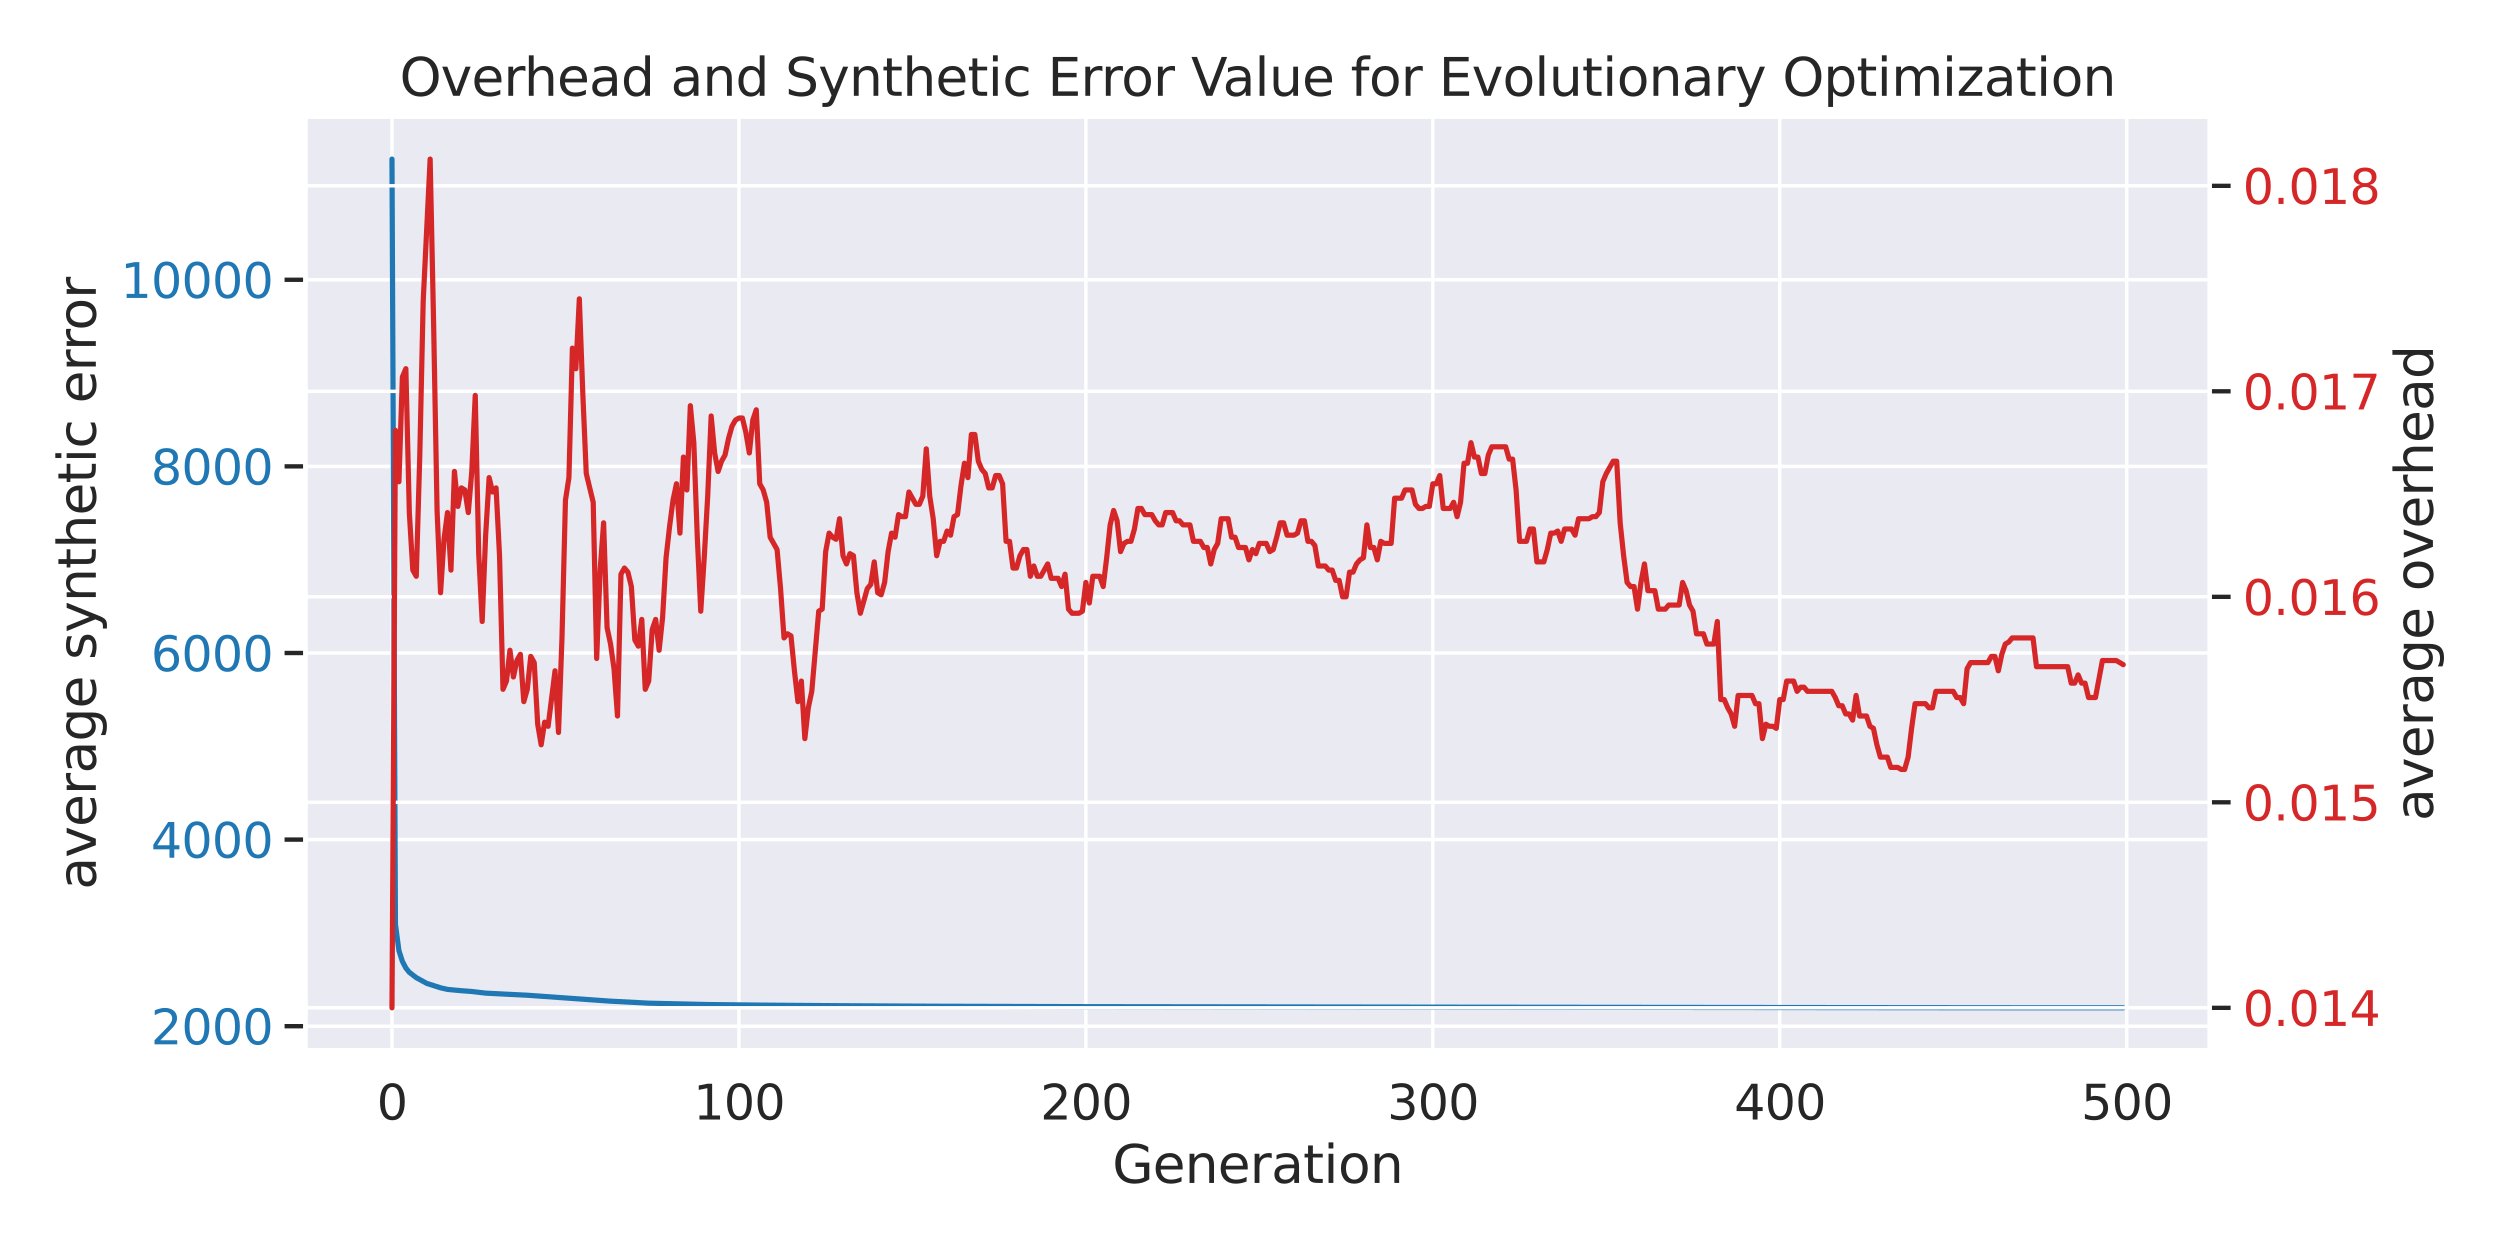 <?xml version="1.0" encoding="utf-8" standalone="no"?>
<!DOCTYPE svg PUBLIC "-//W3C//DTD SVG 1.1//EN"
  "http://www.w3.org/Graphics/SVG/1.1/DTD/svg11.dtd">
<svg xmlns:xlink="http://www.w3.org/1999/xlink" width="720pt" height="360pt" viewBox="0 0 720 360" xmlns="http://www.w3.org/2000/svg" version="1.1">
 <defs>
  <style type="text/css">*{stroke-linejoin: round; stroke-linecap: butt}</style>
 </defs>
 <g id="figure_1">
  <g id="patch_1">
   <path d="M 0 360 
L 720 360 
L 720 0 
L 0 0 
z
" style="fill: #ffffff"/>
  </g>
  <g id="axes_1">
   <g id="patch_2">
    <path d="M 87.959 302.475 
L 636.419 302.475 
L 636.419 33.598 
L 87.959 33.598 
z
" style="fill: #eaeaf2"/>
   </g>
   <g id="matplotlib.axis_1">
    <g id="xtick_1">
     <g id="line2d_1">
      <path d="M 112.889 302.475 
L 112.889 33.598 
" clip-path="url(#p98ce3716bd)" style="fill: none; stroke: #ffffff; stroke-linecap: round"/>
     </g>
     <g id="text_1">
      <!-- 0 -->
      <g style="fill: #262626" transform="translate(108.515 322.423) scale(0.138 -0.138)">
       <defs>
        <path id="DejaVuSans-30" d="M 2034 4250 
Q 1547 4250 1301 3770 
Q 1056 3291 1056 2328 
Q 1056 1369 1301 889 
Q 1547 409 2034 409 
Q 2525 409 2770 889 
Q 3016 1369 3016 2328 
Q 3016 3291 2770 3770 
Q 2525 4250 2034 4250 
z
M 2034 4750 
Q 2819 4750 3233 4129 
Q 3647 3509 3647 2328 
Q 3647 1150 3233 529 
Q 2819 -91 2034 -91 
Q 1250 -91 836 529 
Q 422 1150 422 2328 
Q 422 3509 836 4129 
Q 1250 4750 2034 4750 
z
" transform="scale(0.016)"/>
       </defs>
       <use xlink:href="#DejaVuSans-30"/>
      </g>
     </g>
    </g>
    <g id="xtick_2">
     <g id="line2d_2">
      <path d="M 212.809 302.475 
L 212.809 33.598 
" clip-path="url(#p98ce3716bd)" style="fill: none; stroke: #ffffff; stroke-linecap: round"/>
     </g>
     <g id="text_2">
      <!-- 100 -->
      <g style="fill: #262626" transform="translate(199.687 322.423) scale(0.138 -0.138)">
       <defs>
        <path id="DejaVuSans-31" d="M 794 531 
L 1825 531 
L 1825 4091 
L 703 3866 
L 703 4441 
L 1819 4666 
L 2450 4666 
L 2450 531 
L 3481 531 
L 3481 0 
L 794 0 
L 794 531 
z
" transform="scale(0.016)"/>
       </defs>
       <use xlink:href="#DejaVuSans-31"/>
       <use xlink:href="#DejaVuSans-30" x="63.623"/>
       <use xlink:href="#DejaVuSans-30" x="127.246"/>
      </g>
     </g>
    </g>
    <g id="xtick_3">
     <g id="line2d_3">
      <path d="M 312.729 302.475 
L 312.729 33.598 
" clip-path="url(#p98ce3716bd)" style="fill: none; stroke: #ffffff; stroke-linecap: round"/>
     </g>
     <g id="text_3">
      <!-- 200 -->
      <g style="fill: #262626" transform="translate(299.606 322.423) scale(0.138 -0.138)">
       <defs>
        <path id="DejaVuSans-32" d="M 1228 531 
L 3431 531 
L 3431 0 
L 469 0 
L 469 531 
Q 828 903 1448 1529 
Q 2069 2156 2228 2338 
Q 2531 2678 2651 2914 
Q 2772 3150 2772 3378 
Q 2772 3750 2511 3984 
Q 2250 4219 1831 4219 
Q 1534 4219 1204 4116 
Q 875 4013 500 3803 
L 500 4441 
Q 881 4594 1212 4672 
Q 1544 4750 1819 4750 
Q 2544 4750 2975 4387 
Q 3406 4025 3406 3419 
Q 3406 3131 3298 2873 
Q 3191 2616 2906 2266 
Q 2828 2175 2409 1742 
Q 1991 1309 1228 531 
z
" transform="scale(0.016)"/>
       </defs>
       <use xlink:href="#DejaVuSans-32"/>
       <use xlink:href="#DejaVuSans-30" x="63.623"/>
       <use xlink:href="#DejaVuSans-30" x="127.246"/>
      </g>
     </g>
    </g>
    <g id="xtick_4">
     <g id="line2d_4">
      <path d="M 412.649 302.475 
L 412.649 33.598 
" clip-path="url(#p98ce3716bd)" style="fill: none; stroke: #ffffff; stroke-linecap: round"/>
     </g>
     <g id="text_4">
      <!-- 300 -->
      <g style="fill: #262626" transform="translate(399.526 322.423) scale(0.138 -0.138)">
       <defs>
        <path id="DejaVuSans-33" d="M 2597 2516 
Q 3050 2419 3304 2112 
Q 3559 1806 3559 1356 
Q 3559 666 3084 287 
Q 2609 -91 1734 -91 
Q 1441 -91 1130 -33 
Q 819 25 488 141 
L 488 750 
Q 750 597 1062 519 
Q 1375 441 1716 441 
Q 2309 441 2620 675 
Q 2931 909 2931 1356 
Q 2931 1769 2642 2001 
Q 2353 2234 1838 2234 
L 1294 2234 
L 1294 2753 
L 1863 2753 
Q 2328 2753 2575 2939 
Q 2822 3125 2822 3475 
Q 2822 3834 2567 4026 
Q 2313 4219 1838 4219 
Q 1578 4219 1281 4162 
Q 984 4106 628 3988 
L 628 4550 
Q 988 4650 1302 4700 
Q 1616 4750 1894 4750 
Q 2613 4750 3031 4423 
Q 3450 4097 3450 3541 
Q 3450 3153 3228 2886 
Q 3006 2619 2597 2516 
z
" transform="scale(0.016)"/>
       </defs>
       <use xlink:href="#DejaVuSans-33"/>
       <use xlink:href="#DejaVuSans-30" x="63.623"/>
       <use xlink:href="#DejaVuSans-30" x="127.246"/>
      </g>
     </g>
    </g>
    <g id="xtick_5">
     <g id="line2d_5">
      <path d="M 512.569 302.475 
L 512.569 33.598 
" clip-path="url(#p98ce3716bd)" style="fill: none; stroke: #ffffff; stroke-linecap: round"/>
     </g>
     <g id="text_5">
      <!-- 400 -->
      <g style="fill: #262626" transform="translate(499.446 322.423) scale(0.138 -0.138)">
       <defs>
        <path id="DejaVuSans-34" d="M 2419 4116 
L 825 1625 
L 2419 1625 
L 2419 4116 
z
M 2253 4666 
L 3047 4666 
L 3047 1625 
L 3713 1625 
L 3713 1100 
L 3047 1100 
L 3047 0 
L 2419 0 
L 2419 1100 
L 313 1100 
L 313 1709 
L 2253 4666 
z
" transform="scale(0.016)"/>
       </defs>
       <use xlink:href="#DejaVuSans-34"/>
       <use xlink:href="#DejaVuSans-30" x="63.623"/>
       <use xlink:href="#DejaVuSans-30" x="127.246"/>
      </g>
     </g>
    </g>
    <g id="xtick_6">
     <g id="line2d_6">
      <path d="M 612.488 302.475 
L 612.488 33.598 
" clip-path="url(#p98ce3716bd)" style="fill: none; stroke: #ffffff; stroke-linecap: round"/>
     </g>
     <g id="text_6">
      <!-- 500 -->
      <g style="fill: #262626" transform="translate(599.366 322.423) scale(0.138 -0.138)">
       <defs>
        <path id="DejaVuSans-35" d="M 691 4666 
L 3169 4666 
L 3169 4134 
L 1269 4134 
L 1269 2991 
Q 1406 3038 1543 3061 
Q 1681 3084 1819 3084 
Q 2600 3084 3056 2656 
Q 3513 2228 3513 1497 
Q 3513 744 3044 326 
Q 2575 -91 1722 -91 
Q 1428 -91 1123 -41 
Q 819 9 494 109 
L 494 744 
Q 775 591 1075 516 
Q 1375 441 1709 441 
Q 2250 441 2565 725 
Q 2881 1009 2881 1497 
Q 2881 1984 2565 2268 
Q 2250 2553 1709 2553 
Q 1456 2553 1204 2497 
Q 953 2441 691 2322 
L 691 4666 
z
" transform="scale(0.016)"/>
       </defs>
       <use xlink:href="#DejaVuSans-35"/>
       <use xlink:href="#DejaVuSans-30" x="63.623"/>
       <use xlink:href="#DejaVuSans-30" x="127.246"/>
      </g>
     </g>
    </g>
    <g id="text_7">
     <!-- Generation -->
     <g style="fill: #262626" transform="translate(320.35 340.68) scale(0.15 -0.15)">
      <defs>
       <path id="DejaVuSans-47" d="M 3809 666 
L 3809 1919 
L 2778 1919 
L 2778 2438 
L 4434 2438 
L 4434 434 
Q 4069 175 3628 42 
Q 3188 -91 2688 -91 
Q 1594 -91 976 548 
Q 359 1188 359 2328 
Q 359 3472 976 4111 
Q 1594 4750 2688 4750 
Q 3144 4750 3555 4637 
Q 3966 4525 4313 4306 
L 4313 3634 
Q 3963 3931 3569 4081 
Q 3175 4231 2741 4231 
Q 1884 4231 1454 3753 
Q 1025 3275 1025 2328 
Q 1025 1384 1454 906 
Q 1884 428 2741 428 
Q 3075 428 3337 486 
Q 3600 544 3809 666 
z
" transform="scale(0.016)"/>
       <path id="DejaVuSans-65" d="M 3597 1894 
L 3597 1613 
L 953 1613 
Q 991 1019 1311 708 
Q 1631 397 2203 397 
Q 2534 397 2845 478 
Q 3156 559 3463 722 
L 3463 178 
Q 3153 47 2828 -22 
Q 2503 -91 2169 -91 
Q 1331 -91 842 396 
Q 353 884 353 1716 
Q 353 2575 817 3079 
Q 1281 3584 2069 3584 
Q 2775 3584 3186 3129 
Q 3597 2675 3597 1894 
z
M 3022 2063 
Q 3016 2534 2758 2815 
Q 2500 3097 2075 3097 
Q 1594 3097 1305 2825 
Q 1016 2553 972 2059 
L 3022 2063 
z
" transform="scale(0.016)"/>
       <path id="DejaVuSans-6e" d="M 3513 2113 
L 3513 0 
L 2938 0 
L 2938 2094 
Q 2938 2591 2744 2837 
Q 2550 3084 2163 3084 
Q 1697 3084 1428 2787 
Q 1159 2491 1159 1978 
L 1159 0 
L 581 0 
L 581 3500 
L 1159 3500 
L 1159 2956 
Q 1366 3272 1645 3428 
Q 1925 3584 2291 3584 
Q 2894 3584 3203 3211 
Q 3513 2838 3513 2113 
z
" transform="scale(0.016)"/>
       <path id="DejaVuSans-72" d="M 2631 2963 
Q 2534 3019 2420 3045 
Q 2306 3072 2169 3072 
Q 1681 3072 1420 2755 
Q 1159 2438 1159 1844 
L 1159 0 
L 581 0 
L 581 3500 
L 1159 3500 
L 1159 2956 
Q 1341 3275 1631 3429 
Q 1922 3584 2338 3584 
Q 2397 3584 2469 3576 
Q 2541 3569 2628 3553 
L 2631 2963 
z
" transform="scale(0.016)"/>
       <path id="DejaVuSans-61" d="M 2194 1759 
Q 1497 1759 1228 1600 
Q 959 1441 959 1056 
Q 959 750 1161 570 
Q 1363 391 1709 391 
Q 2188 391 2477 730 
Q 2766 1069 2766 1631 
L 2766 1759 
L 2194 1759 
z
M 3341 1997 
L 3341 0 
L 2766 0 
L 2766 531 
Q 2569 213 2275 61 
Q 1981 -91 1556 -91 
Q 1019 -91 701 211 
Q 384 513 384 1019 
Q 384 1609 779 1909 
Q 1175 2209 1959 2209 
L 2766 2209 
L 2766 2266 
Q 2766 2663 2505 2880 
Q 2244 3097 1772 3097 
Q 1472 3097 1187 3025 
Q 903 2953 641 2809 
L 641 3341 
Q 956 3463 1253 3523 
Q 1550 3584 1831 3584 
Q 2591 3584 2966 3190 
Q 3341 2797 3341 1997 
z
" transform="scale(0.016)"/>
       <path id="DejaVuSans-74" d="M 1172 4494 
L 1172 3500 
L 2356 3500 
L 2356 3053 
L 1172 3053 
L 1172 1153 
Q 1172 725 1289 603 
Q 1406 481 1766 481 
L 2356 481 
L 2356 0 
L 1766 0 
Q 1100 0 847 248 
Q 594 497 594 1153 
L 594 3053 
L 172 3053 
L 172 3500 
L 594 3500 
L 594 4494 
L 1172 4494 
z
" transform="scale(0.016)"/>
       <path id="DejaVuSans-69" d="M 603 3500 
L 1178 3500 
L 1178 0 
L 603 0 
L 603 3500 
z
M 603 4863 
L 1178 4863 
L 1178 4134 
L 603 4134 
L 603 4863 
z
" transform="scale(0.016)"/>
       <path id="DejaVuSans-6f" d="M 1959 3097 
Q 1497 3097 1228 2736 
Q 959 2375 959 1747 
Q 959 1119 1226 758 
Q 1494 397 1959 397 
Q 2419 397 2687 759 
Q 2956 1122 2956 1747 
Q 2956 2369 2687 2733 
Q 2419 3097 1959 3097 
z
M 1959 3584 
Q 2709 3584 3137 3096 
Q 3566 2609 3566 1747 
Q 3566 888 3137 398 
Q 2709 -91 1959 -91 
Q 1206 -91 779 398 
Q 353 888 353 1747 
Q 353 2609 779 3096 
Q 1206 3584 1959 3584 
z
" transform="scale(0.016)"/>
      </defs>
      <use xlink:href="#DejaVuSans-47"/>
      <use xlink:href="#DejaVuSans-65" x="77.49"/>
      <use xlink:href="#DejaVuSans-6e" x="139.014"/>
      <use xlink:href="#DejaVuSans-65" x="202.393"/>
      <use xlink:href="#DejaVuSans-72" x="263.916"/>
      <use xlink:href="#DejaVuSans-61" x="305.029"/>
      <use xlink:href="#DejaVuSans-74" x="366.309"/>
      <use xlink:href="#DejaVuSans-69" x="405.518"/>
      <use xlink:href="#DejaVuSans-6f" x="433.301"/>
      <use xlink:href="#DejaVuSans-6e" x="494.482"/>
     </g>
    </g>
   </g>
   <g id="matplotlib.axis_2">
    <g id="ytick_1">
     <g id="line2d_7">
      <path d="M 87.959 295.547 
L 636.419 295.547 
" clip-path="url(#p98ce3716bd)" style="fill: none; stroke: #ffffff; stroke-linecap: round"/>
     </g>
     <g id="line2d_8">
      <defs>
       <path id="m59b76f77be" d="M 0 0 
L -6 0 
" style="stroke: #262626; stroke-width: 1.25"/>
      </defs>
      <g>
       <use xlink:href="#m59b76f77be" x="87.959" y="295.547" style="fill: #262626; stroke: #262626; stroke-width: 1.25"/>
      </g>
     </g>
     <g id="text_8">
      <!-- 2000 -->
      <g style="fill: #1f77b4" transform="translate(43.466 300.771) scale(0.138 -0.138)">
       <use xlink:href="#DejaVuSans-32"/>
       <use xlink:href="#DejaVuSans-30" x="63.623"/>
       <use xlink:href="#DejaVuSans-30" x="127.246"/>
       <use xlink:href="#DejaVuSans-30" x="190.869"/>
      </g>
     </g>
    </g>
    <g id="ytick_2">
     <g id="line2d_9">
      <path d="M 87.959 241.805 
L 636.419 241.805 
" clip-path="url(#p98ce3716bd)" style="fill: none; stroke: #ffffff; stroke-linecap: round"/>
     </g>
     <g id="line2d_10">
      <g>
       <use xlink:href="#m59b76f77be" x="87.959" y="241.805" style="fill: #262626; stroke: #262626; stroke-width: 1.25"/>
      </g>
     </g>
     <g id="text_9">
      <!-- 4000 -->
      <g style="fill: #1f77b4" transform="translate(43.466 247.029) scale(0.138 -0.138)">
       <use xlink:href="#DejaVuSans-34"/>
       <use xlink:href="#DejaVuSans-30" x="63.623"/>
       <use xlink:href="#DejaVuSans-30" x="127.246"/>
       <use xlink:href="#DejaVuSans-30" x="190.869"/>
      </g>
     </g>
    </g>
    <g id="ytick_3">
     <g id="line2d_11">
      <path d="M 87.959 188.063 
L 636.419 188.063 
" clip-path="url(#p98ce3716bd)" style="fill: none; stroke: #ffffff; stroke-linecap: round"/>
     </g>
     <g id="line2d_12">
      <g>
       <use xlink:href="#m59b76f77be" x="87.959" y="188.063" style="fill: #262626; stroke: #262626; stroke-width: 1.25"/>
      </g>
     </g>
     <g id="text_10">
      <!-- 6000 -->
      <g style="fill: #1f77b4" transform="translate(43.466 193.287) scale(0.138 -0.138)">
       <defs>
        <path id="DejaVuSans-36" d="M 2113 2584 
Q 1688 2584 1439 2293 
Q 1191 2003 1191 1497 
Q 1191 994 1439 701 
Q 1688 409 2113 409 
Q 2538 409 2786 701 
Q 3034 994 3034 1497 
Q 3034 2003 2786 2293 
Q 2538 2584 2113 2584 
z
M 3366 4563 
L 3366 3988 
Q 3128 4100 2886 4159 
Q 2644 4219 2406 4219 
Q 1781 4219 1451 3797 
Q 1122 3375 1075 2522 
Q 1259 2794 1537 2939 
Q 1816 3084 2150 3084 
Q 2853 3084 3261 2657 
Q 3669 2231 3669 1497 
Q 3669 778 3244 343 
Q 2819 -91 2113 -91 
Q 1303 -91 875 529 
Q 447 1150 447 2328 
Q 447 3434 972 4092 
Q 1497 4750 2381 4750 
Q 2619 4750 2861 4703 
Q 3103 4656 3366 4563 
z
" transform="scale(0.016)"/>
       </defs>
       <use xlink:href="#DejaVuSans-36"/>
       <use xlink:href="#DejaVuSans-30" x="63.623"/>
       <use xlink:href="#DejaVuSans-30" x="127.246"/>
       <use xlink:href="#DejaVuSans-30" x="190.869"/>
      </g>
     </g>
    </g>
    <g id="ytick_4">
     <g id="line2d_13">
      <path d="M 87.959 134.32 
L 636.419 134.32 
" clip-path="url(#p98ce3716bd)" style="fill: none; stroke: #ffffff; stroke-linecap: round"/>
     </g>
     <g id="line2d_14">
      <g>
       <use xlink:href="#m59b76f77be" x="87.959" y="134.32" style="fill: #262626; stroke: #262626; stroke-width: 1.25"/>
      </g>
     </g>
     <g id="text_11">
      <!-- 8000 -->
      <g style="fill: #1f77b4" transform="translate(43.466 139.544) scale(0.138 -0.138)">
       <defs>
        <path id="DejaVuSans-38" d="M 2034 2216 
Q 1584 2216 1326 1975 
Q 1069 1734 1069 1313 
Q 1069 891 1326 650 
Q 1584 409 2034 409 
Q 2484 409 2743 651 
Q 3003 894 3003 1313 
Q 3003 1734 2745 1975 
Q 2488 2216 2034 2216 
z
M 1403 2484 
Q 997 2584 770 2862 
Q 544 3141 544 3541 
Q 544 4100 942 4425 
Q 1341 4750 2034 4750 
Q 2731 4750 3128 4425 
Q 3525 4100 3525 3541 
Q 3525 3141 3298 2862 
Q 3072 2584 2669 2484 
Q 3125 2378 3379 2068 
Q 3634 1759 3634 1313 
Q 3634 634 3220 271 
Q 2806 -91 2034 -91 
Q 1263 -91 848 271 
Q 434 634 434 1313 
Q 434 1759 690 2068 
Q 947 2378 1403 2484 
z
M 1172 3481 
Q 1172 3119 1398 2916 
Q 1625 2713 2034 2713 
Q 2441 2713 2670 2916 
Q 2900 3119 2900 3481 
Q 2900 3844 2670 4047 
Q 2441 4250 2034 4250 
Q 1625 4250 1398 4047 
Q 1172 3844 1172 3481 
z
" transform="scale(0.016)"/>
       </defs>
       <use xlink:href="#DejaVuSans-38"/>
       <use xlink:href="#DejaVuSans-30" x="63.623"/>
       <use xlink:href="#DejaVuSans-30" x="127.246"/>
       <use xlink:href="#DejaVuSans-30" x="190.869"/>
      </g>
     </g>
    </g>
    <g id="ytick_5">
     <g id="line2d_15">
      <path d="M 87.959 80.578 
L 636.419 80.578 
" clip-path="url(#p98ce3716bd)" style="fill: none; stroke: #ffffff; stroke-linecap: round"/>
     </g>
     <g id="line2d_16">
      <g>
       <use xlink:href="#m59b76f77be" x="87.959" y="80.578" style="fill: #262626; stroke: #262626; stroke-width: 1.25"/>
      </g>
     </g>
     <g id="text_12">
      <!-- 10000 -->
      <g style="fill: #1f77b4" transform="translate(34.717 85.802) scale(0.138 -0.138)">
       <use xlink:href="#DejaVuSans-31"/>
       <use xlink:href="#DejaVuSans-30" x="63.623"/>
       <use xlink:href="#DejaVuSans-30" x="127.246"/>
       <use xlink:href="#DejaVuSans-30" x="190.869"/>
       <use xlink:href="#DejaVuSans-30" x="254.492"/>
      </g>
     </g>
    </g>
    <g id="text_13">
     <!-- average synthetic error -->
     <g style="fill: #262626" transform="translate(27.598 256.218) rotate(-90) scale(0.15 -0.15)">
      <defs>
       <path id="DejaVuSans-76" d="M 191 3500 
L 800 3500 
L 1894 563 
L 2988 3500 
L 3597 3500 
L 2284 0 
L 1503 0 
L 191 3500 
z
" transform="scale(0.016)"/>
       <path id="DejaVuSans-67" d="M 2906 1791 
Q 2906 2416 2648 2759 
Q 2391 3103 1925 3103 
Q 1463 3103 1205 2759 
Q 947 2416 947 1791 
Q 947 1169 1205 825 
Q 1463 481 1925 481 
Q 2391 481 2648 825 
Q 2906 1169 2906 1791 
z
M 3481 434 
Q 3481 -459 3084 -895 
Q 2688 -1331 1869 -1331 
Q 1566 -1331 1297 -1286 
Q 1028 -1241 775 -1147 
L 775 -588 
Q 1028 -725 1275 -790 
Q 1522 -856 1778 -856 
Q 2344 -856 2625 -561 
Q 2906 -266 2906 331 
L 2906 616 
Q 2728 306 2450 153 
Q 2172 0 1784 0 
Q 1141 0 747 490 
Q 353 981 353 1791 
Q 353 2603 747 3093 
Q 1141 3584 1784 3584 
Q 2172 3584 2450 3431 
Q 2728 3278 2906 2969 
L 2906 3500 
L 3481 3500 
L 3481 434 
z
" transform="scale(0.016)"/>
       <path id="DejaVuSans-20" transform="scale(0.016)"/>
       <path id="DejaVuSans-73" d="M 2834 3397 
L 2834 2853 
Q 2591 2978 2328 3040 
Q 2066 3103 1784 3103 
Q 1356 3103 1142 2972 
Q 928 2841 928 2578 
Q 928 2378 1081 2264 
Q 1234 2150 1697 2047 
L 1894 2003 
Q 2506 1872 2764 1633 
Q 3022 1394 3022 966 
Q 3022 478 2636 193 
Q 2250 -91 1575 -91 
Q 1294 -91 989 -36 
Q 684 19 347 128 
L 347 722 
Q 666 556 975 473 
Q 1284 391 1588 391 
Q 1994 391 2212 530 
Q 2431 669 2431 922 
Q 2431 1156 2273 1281 
Q 2116 1406 1581 1522 
L 1381 1569 
Q 847 1681 609 1914 
Q 372 2147 372 2553 
Q 372 3047 722 3315 
Q 1072 3584 1716 3584 
Q 2034 3584 2315 3537 
Q 2597 3491 2834 3397 
z
" transform="scale(0.016)"/>
       <path id="DejaVuSans-79" d="M 2059 -325 
Q 1816 -950 1584 -1140 
Q 1353 -1331 966 -1331 
L 506 -1331 
L 506 -850 
L 844 -850 
Q 1081 -850 1212 -737 
Q 1344 -625 1503 -206 
L 1606 56 
L 191 3500 
L 800 3500 
L 1894 763 
L 2988 3500 
L 3597 3500 
L 2059 -325 
z
" transform="scale(0.016)"/>
       <path id="DejaVuSans-68" d="M 3513 2113 
L 3513 0 
L 2938 0 
L 2938 2094 
Q 2938 2591 2744 2837 
Q 2550 3084 2163 3084 
Q 1697 3084 1428 2787 
Q 1159 2491 1159 1978 
L 1159 0 
L 581 0 
L 581 4863 
L 1159 4863 
L 1159 2956 
Q 1366 3272 1645 3428 
Q 1925 3584 2291 3584 
Q 2894 3584 3203 3211 
Q 3513 2838 3513 2113 
z
" transform="scale(0.016)"/>
       <path id="DejaVuSans-63" d="M 3122 3366 
L 3122 2828 
Q 2878 2963 2633 3030 
Q 2388 3097 2138 3097 
Q 1578 3097 1268 2742 
Q 959 2388 959 1747 
Q 959 1106 1268 751 
Q 1578 397 2138 397 
Q 2388 397 2633 464 
Q 2878 531 3122 666 
L 3122 134 
Q 2881 22 2623 -34 
Q 2366 -91 2075 -91 
Q 1284 -91 818 406 
Q 353 903 353 1747 
Q 353 2603 823 3093 
Q 1294 3584 2113 3584 
Q 2378 3584 2631 3529 
Q 2884 3475 3122 3366 
z
" transform="scale(0.016)"/>
      </defs>
      <use xlink:href="#DejaVuSans-61"/>
      <use xlink:href="#DejaVuSans-76" x="61.279"/>
      <use xlink:href="#DejaVuSans-65" x="120.459"/>
      <use xlink:href="#DejaVuSans-72" x="181.982"/>
      <use xlink:href="#DejaVuSans-61" x="223.096"/>
      <use xlink:href="#DejaVuSans-67" x="284.375"/>
      <use xlink:href="#DejaVuSans-65" x="347.852"/>
      <use xlink:href="#DejaVuSans-20" x="409.375"/>
      <use xlink:href="#DejaVuSans-73" x="441.162"/>
      <use xlink:href="#DejaVuSans-79" x="493.262"/>
      <use xlink:href="#DejaVuSans-6e" x="552.441"/>
      <use xlink:href="#DejaVuSans-74" x="615.82"/>
      <use xlink:href="#DejaVuSans-68" x="655.029"/>
      <use xlink:href="#DejaVuSans-65" x="718.408"/>
      <use xlink:href="#DejaVuSans-74" x="779.932"/>
      <use xlink:href="#DejaVuSans-69" x="819.141"/>
      <use xlink:href="#DejaVuSans-63" x="846.924"/>
      <use xlink:href="#DejaVuSans-20" x="901.904"/>
      <use xlink:href="#DejaVuSans-65" x="933.691"/>
      <use xlink:href="#DejaVuSans-72" x="995.215"/>
      <use xlink:href="#DejaVuSans-72" x="1034.578"/>
      <use xlink:href="#DejaVuSans-6f" x="1073.441"/>
      <use xlink:href="#DejaVuSans-72" x="1134.623"/>
     </g>
    </g>
   </g>
   <g id="line2d_17">
    <path d="M 112.889 45.819 
L 113.889 266.233 
L 114.888 273.787 
L 115.887 276.873 
L 116.886 278.79 
L 117.885 280.024 
L 119.884 281.56 
L 122.881 283.207 
L 126.878 284.491 
L 128.877 284.947 
L 132.873 285.326 
L 135.871 285.549 
L 139.868 286.022 
L 145.863 286.33 
L 151.858 286.626 
L 175.839 288.337 
L 186.83 288.912 
L 203.816 289.307 
L 218.804 289.471 
L 242.785 289.653 
L 269.763 289.794 
L 313.728 289.917 
L 341.706 289.956 
L 419.643 290.066 
L 583.512 290.243 
L 611.489 290.254 
L 611.489 290.254 
" clip-path="url(#p98ce3716bd)" style="fill: none; stroke: #1f77b4; stroke-width: 1.5; stroke-linecap: round"/>
   </g>
   <g id="patch_3">
    <path d="M 87.959 302.475 
L 87.959 33.598 
" style="fill: none; stroke: #ffffff; stroke-width: 1.25; stroke-linejoin: miter; stroke-linecap: square"/>
   </g>
   <g id="patch_4">
    <path d="M 636.419 302.475 
L 636.419 33.598 
" style="fill: none; stroke: #ffffff; stroke-width: 1.25; stroke-linejoin: miter; stroke-linecap: square"/>
   </g>
   <g id="patch_5">
    <path d="M 87.959 302.475 
L 636.419 302.475 
" style="fill: none; stroke: #ffffff; stroke-width: 1.25; stroke-linejoin: miter; stroke-linecap: square"/>
   </g>
   <g id="patch_6">
    <path d="M 87.959 33.598 
L 636.419 33.598 
" style="fill: none; stroke: #ffffff; stroke-width: 1.25; stroke-linejoin: miter; stroke-linecap: square"/>
   </g>
   <g id="text_14">
    <!-- Overhead and Synthetic Error Value for Evolutionary Optimization -->
    <g style="fill: #262626" transform="translate(115.097 27.598) scale(0.15 -0.15)">
     <defs>
      <path id="DejaVuSans-4f" d="M 2522 4238 
Q 1834 4238 1429 3725 
Q 1025 3213 1025 2328 
Q 1025 1447 1429 934 
Q 1834 422 2522 422 
Q 3209 422 3611 934 
Q 4013 1447 4013 2328 
Q 4013 3213 3611 3725 
Q 3209 4238 2522 4238 
z
M 2522 4750 
Q 3503 4750 4090 4092 
Q 4678 3434 4678 2328 
Q 4678 1225 4090 567 
Q 3503 -91 2522 -91 
Q 1538 -91 948 565 
Q 359 1222 359 2328 
Q 359 3434 948 4092 
Q 1538 4750 2522 4750 
z
" transform="scale(0.016)"/>
      <path id="DejaVuSans-64" d="M 2906 2969 
L 2906 4863 
L 3481 4863 
L 3481 0 
L 2906 0 
L 2906 525 
Q 2725 213 2448 61 
Q 2172 -91 1784 -91 
Q 1150 -91 751 415 
Q 353 922 353 1747 
Q 353 2572 751 3078 
Q 1150 3584 1784 3584 
Q 2172 3584 2448 3432 
Q 2725 3281 2906 2969 
z
M 947 1747 
Q 947 1113 1208 752 
Q 1469 391 1925 391 
Q 2381 391 2643 752 
Q 2906 1113 2906 1747 
Q 2906 2381 2643 2742 
Q 2381 3103 1925 3103 
Q 1469 3103 1208 2742 
Q 947 2381 947 1747 
z
" transform="scale(0.016)"/>
      <path id="DejaVuSans-53" d="M 3425 4513 
L 3425 3897 
Q 3066 4069 2747 4153 
Q 2428 4238 2131 4238 
Q 1616 4238 1336 4038 
Q 1056 3838 1056 3469 
Q 1056 3159 1242 3001 
Q 1428 2844 1947 2747 
L 2328 2669 
Q 3034 2534 3370 2195 
Q 3706 1856 3706 1288 
Q 3706 609 3251 259 
Q 2797 -91 1919 -91 
Q 1588 -91 1214 -16 
Q 841 59 441 206 
L 441 856 
Q 825 641 1194 531 
Q 1563 422 1919 422 
Q 2459 422 2753 634 
Q 3047 847 3047 1241 
Q 3047 1584 2836 1778 
Q 2625 1972 2144 2069 
L 1759 2144 
Q 1053 2284 737 2584 
Q 422 2884 422 3419 
Q 422 4038 858 4394 
Q 1294 4750 2059 4750 
Q 2388 4750 2728 4690 
Q 3069 4631 3425 4513 
z
" transform="scale(0.016)"/>
      <path id="DejaVuSans-45" d="M 628 4666 
L 3578 4666 
L 3578 4134 
L 1259 4134 
L 1259 2753 
L 3481 2753 
L 3481 2222 
L 1259 2222 
L 1259 531 
L 3634 531 
L 3634 0 
L 628 0 
L 628 4666 
z
" transform="scale(0.016)"/>
      <path id="DejaVuSans-56" d="M 1831 0 
L 50 4666 
L 709 4666 
L 2188 738 
L 3669 4666 
L 4325 4666 
L 2547 0 
L 1831 0 
z
" transform="scale(0.016)"/>
      <path id="DejaVuSans-6c" d="M 603 4863 
L 1178 4863 
L 1178 0 
L 603 0 
L 603 4863 
z
" transform="scale(0.016)"/>
      <path id="DejaVuSans-75" d="M 544 1381 
L 544 3500 
L 1119 3500 
L 1119 1403 
Q 1119 906 1312 657 
Q 1506 409 1894 409 
Q 2359 409 2629 706 
Q 2900 1003 2900 1516 
L 2900 3500 
L 3475 3500 
L 3475 0 
L 2900 0 
L 2900 538 
Q 2691 219 2414 64 
Q 2138 -91 1772 -91 
Q 1169 -91 856 284 
Q 544 659 544 1381 
z
M 1991 3584 
L 1991 3584 
z
" transform="scale(0.016)"/>
      <path id="DejaVuSans-66" d="M 2375 4863 
L 2375 4384 
L 1825 4384 
Q 1516 4384 1395 4259 
Q 1275 4134 1275 3809 
L 1275 3500 
L 2222 3500 
L 2222 3053 
L 1275 3053 
L 1275 0 
L 697 0 
L 697 3053 
L 147 3053 
L 147 3500 
L 697 3500 
L 697 3744 
Q 697 4328 969 4595 
Q 1241 4863 1831 4863 
L 2375 4863 
z
" transform="scale(0.016)"/>
      <path id="DejaVuSans-70" d="M 1159 525 
L 1159 -1331 
L 581 -1331 
L 581 3500 
L 1159 3500 
L 1159 2969 
Q 1341 3281 1617 3432 
Q 1894 3584 2278 3584 
Q 2916 3584 3314 3078 
Q 3713 2572 3713 1747 
Q 3713 922 3314 415 
Q 2916 -91 2278 -91 
Q 1894 -91 1617 61 
Q 1341 213 1159 525 
z
M 3116 1747 
Q 3116 2381 2855 2742 
Q 2594 3103 2138 3103 
Q 1681 3103 1420 2742 
Q 1159 2381 1159 1747 
Q 1159 1113 1420 752 
Q 1681 391 2138 391 
Q 2594 391 2855 752 
Q 3116 1113 3116 1747 
z
" transform="scale(0.016)"/>
      <path id="DejaVuSans-6d" d="M 3328 2828 
Q 3544 3216 3844 3400 
Q 4144 3584 4550 3584 
Q 5097 3584 5394 3201 
Q 5691 2819 5691 2113 
L 5691 0 
L 5113 0 
L 5113 2094 
Q 5113 2597 4934 2840 
Q 4756 3084 4391 3084 
Q 3944 3084 3684 2787 
Q 3425 2491 3425 1978 
L 3425 0 
L 2847 0 
L 2847 2094 
Q 2847 2600 2669 2842 
Q 2491 3084 2119 3084 
Q 1678 3084 1418 2786 
Q 1159 2488 1159 1978 
L 1159 0 
L 581 0 
L 581 3500 
L 1159 3500 
L 1159 2956 
Q 1356 3278 1631 3431 
Q 1906 3584 2284 3584 
Q 2666 3584 2933 3390 
Q 3200 3197 3328 2828 
z
" transform="scale(0.016)"/>
      <path id="DejaVuSans-7a" d="M 353 3500 
L 3084 3500 
L 3084 2975 
L 922 459 
L 3084 459 
L 3084 0 
L 275 0 
L 275 525 
L 2438 3041 
L 353 3041 
L 353 3500 
z
" transform="scale(0.016)"/>
     </defs>
     <use xlink:href="#DejaVuSans-4f"/>
     <use xlink:href="#DejaVuSans-76" x="78.711"/>
     <use xlink:href="#DejaVuSans-65" x="137.891"/>
     <use xlink:href="#DejaVuSans-72" x="199.414"/>
     <use xlink:href="#DejaVuSans-68" x="238.777"/>
     <use xlink:href="#DejaVuSans-65" x="302.156"/>
     <use xlink:href="#DejaVuSans-61" x="363.68"/>
     <use xlink:href="#DejaVuSans-64" x="424.959"/>
     <use xlink:href="#DejaVuSans-20" x="488.436"/>
     <use xlink:href="#DejaVuSans-61" x="520.223"/>
     <use xlink:href="#DejaVuSans-6e" x="581.502"/>
     <use xlink:href="#DejaVuSans-64" x="644.881"/>
     <use xlink:href="#DejaVuSans-20" x="708.357"/>
     <use xlink:href="#DejaVuSans-53" x="740.145"/>
     <use xlink:href="#DejaVuSans-79" x="803.621"/>
     <use xlink:href="#DejaVuSans-6e" x="862.801"/>
     <use xlink:href="#DejaVuSans-74" x="926.18"/>
     <use xlink:href="#DejaVuSans-68" x="965.389"/>
     <use xlink:href="#DejaVuSans-65" x="1028.768"/>
     <use xlink:href="#DejaVuSans-74" x="1090.291"/>
     <use xlink:href="#DejaVuSans-69" x="1129.5"/>
     <use xlink:href="#DejaVuSans-63" x="1157.283"/>
     <use xlink:href="#DejaVuSans-20" x="1212.264"/>
     <use xlink:href="#DejaVuSans-45" x="1244.051"/>
     <use xlink:href="#DejaVuSans-72" x="1307.234"/>
     <use xlink:href="#DejaVuSans-72" x="1346.598"/>
     <use xlink:href="#DejaVuSans-6f" x="1385.461"/>
     <use xlink:href="#DejaVuSans-72" x="1446.643"/>
     <use xlink:href="#DejaVuSans-20" x="1487.756"/>
     <use xlink:href="#DejaVuSans-56" x="1519.543"/>
     <use xlink:href="#DejaVuSans-61" x="1580.201"/>
     <use xlink:href="#DejaVuSans-6c" x="1641.48"/>
     <use xlink:href="#DejaVuSans-75" x="1669.264"/>
     <use xlink:href="#DejaVuSans-65" x="1732.643"/>
     <use xlink:href="#DejaVuSans-20" x="1794.166"/>
     <use xlink:href="#DejaVuSans-66" x="1825.953"/>
     <use xlink:href="#DejaVuSans-6f" x="1861.158"/>
     <use xlink:href="#DejaVuSans-72" x="1922.34"/>
     <use xlink:href="#DejaVuSans-20" x="1963.453"/>
     <use xlink:href="#DejaVuSans-45" x="1995.24"/>
     <use xlink:href="#DejaVuSans-76" x="2058.424"/>
     <use xlink:href="#DejaVuSans-6f" x="2117.604"/>
     <use xlink:href="#DejaVuSans-6c" x="2178.785"/>
     <use xlink:href="#DejaVuSans-75" x="2206.568"/>
     <use xlink:href="#DejaVuSans-74" x="2269.947"/>
     <use xlink:href="#DejaVuSans-69" x="2309.156"/>
     <use xlink:href="#DejaVuSans-6f" x="2336.939"/>
     <use xlink:href="#DejaVuSans-6e" x="2398.121"/>
     <use xlink:href="#DejaVuSans-61" x="2461.5"/>
     <use xlink:href="#DejaVuSans-72" x="2522.779"/>
     <use xlink:href="#DejaVuSans-79" x="2563.893"/>
     <use xlink:href="#DejaVuSans-20" x="2623.072"/>
     <use xlink:href="#DejaVuSans-4f" x="2654.859"/>
     <use xlink:href="#DejaVuSans-70" x="2733.57"/>
     <use xlink:href="#DejaVuSans-74" x="2797.047"/>
     <use xlink:href="#DejaVuSans-69" x="2836.256"/>
     <use xlink:href="#DejaVuSans-6d" x="2864.039"/>
     <use xlink:href="#DejaVuSans-69" x="2961.451"/>
     <use xlink:href="#DejaVuSans-7a" x="2989.234"/>
     <use xlink:href="#DejaVuSans-61" x="3041.725"/>
     <use xlink:href="#DejaVuSans-74" x="3103.004"/>
     <use xlink:href="#DejaVuSans-69" x="3142.213"/>
     <use xlink:href="#DejaVuSans-6f" x="3169.996"/>
     <use xlink:href="#DejaVuSans-6e" x="3231.178"/>
    </g>
   </g>
  </g>
  <g id="axes_2">
   <g id="matplotlib.axis_3">
    <g id="ytick_6">
     <g id="line2d_18">
      <path d="M 87.959 290.254 
L 636.419 290.254 
" clip-path="url(#p98ce3716bd)" style="fill: none; stroke: #ffffff; stroke-linecap: round"/>
     </g>
     <g id="line2d_19">
      <defs>
       <path id="m66045b581b" d="M 0 0 
L 6 0 
" style="stroke: #262626; stroke-width: 1.25"/>
      </defs>
      <g>
       <use xlink:href="#m66045b581b" x="636.419" y="290.254" style="fill: #262626; stroke: #262626; stroke-width: 1.25"/>
      </g>
     </g>
     <g id="text_15">
      <!-- 0.014 -->
      <g style="fill: #d62728" transform="translate(645.919 295.478) scale(0.138 -0.138)">
       <defs>
        <path id="DejaVuSans-2e" d="M 684 794 
L 1344 794 
L 1344 0 
L 684 0 
L 684 794 
z
" transform="scale(0.016)"/>
       </defs>
       <use xlink:href="#DejaVuSans-30"/>
       <use xlink:href="#DejaVuSans-2e" x="63.623"/>
       <use xlink:href="#DejaVuSans-30" x="95.41"/>
       <use xlink:href="#DejaVuSans-31" x="159.033"/>
       <use xlink:href="#DejaVuSans-34" x="222.656"/>
      </g>
     </g>
    </g>
    <g id="ytick_7">
     <g id="line2d_20">
      <path d="M 87.959 231.069 
L 636.419 231.069 
" clip-path="url(#p98ce3716bd)" style="fill: none; stroke: #ffffff; stroke-linecap: round"/>
     </g>
     <g id="line2d_21">
      <g>
       <use xlink:href="#m66045b581b" x="636.419" y="231.069" style="fill: #262626; stroke: #262626; stroke-width: 1.25"/>
      </g>
     </g>
     <g id="text_16">
      <!-- 0.015 -->
      <g style="fill: #d62728" transform="translate(645.919 236.293) scale(0.138 -0.138)">
       <use xlink:href="#DejaVuSans-30"/>
       <use xlink:href="#DejaVuSans-2e" x="63.623"/>
       <use xlink:href="#DejaVuSans-30" x="95.41"/>
       <use xlink:href="#DejaVuSans-31" x="159.033"/>
       <use xlink:href="#DejaVuSans-35" x="222.656"/>
      </g>
     </g>
    </g>
    <g id="ytick_8">
     <g id="line2d_22">
      <path d="M 87.959 171.884 
L 636.419 171.884 
" clip-path="url(#p98ce3716bd)" style="fill: none; stroke: #ffffff; stroke-linecap: round"/>
     </g>
     <g id="line2d_23">
      <g>
       <use xlink:href="#m66045b581b" x="636.419" y="171.884" style="fill: #262626; stroke: #262626; stroke-width: 1.25"/>
      </g>
     </g>
     <g id="text_17">
      <!-- 0.016 -->
      <g style="fill: #d62728" transform="translate(645.919 177.107) scale(0.138 -0.138)">
       <use xlink:href="#DejaVuSans-30"/>
       <use xlink:href="#DejaVuSans-2e" x="63.623"/>
       <use xlink:href="#DejaVuSans-30" x="95.41"/>
       <use xlink:href="#DejaVuSans-31" x="159.033"/>
       <use xlink:href="#DejaVuSans-36" x="222.656"/>
      </g>
     </g>
    </g>
    <g id="ytick_9">
     <g id="line2d_24">
      <path d="M 87.959 112.698 
L 636.419 112.698 
" clip-path="url(#p98ce3716bd)" style="fill: none; stroke: #ffffff; stroke-linecap: round"/>
     </g>
     <g id="line2d_25">
      <g>
       <use xlink:href="#m66045b581b" x="636.419" y="112.698" style="fill: #262626; stroke: #262626; stroke-width: 1.25"/>
      </g>
     </g>
     <g id="text_18">
      <!-- 0.017 -->
      <g style="fill: #d62728" transform="translate(645.919 117.922) scale(0.138 -0.138)">
       <defs>
        <path id="DejaVuSans-37" d="M 525 4666 
L 3525 4666 
L 3525 4397 
L 1831 0 
L 1172 0 
L 2766 4134 
L 525 4134 
L 525 4666 
z
" transform="scale(0.016)"/>
       </defs>
       <use xlink:href="#DejaVuSans-30"/>
       <use xlink:href="#DejaVuSans-2e" x="63.623"/>
       <use xlink:href="#DejaVuSans-30" x="95.41"/>
       <use xlink:href="#DejaVuSans-31" x="159.033"/>
       <use xlink:href="#DejaVuSans-37" x="222.656"/>
      </g>
     </g>
    </g>
    <g id="ytick_10">
     <g id="line2d_26">
      <path d="M 87.959 53.513 
L 636.419 53.513 
" clip-path="url(#p98ce3716bd)" style="fill: none; stroke: #ffffff; stroke-linecap: round"/>
     </g>
     <g id="line2d_27">
      <g>
       <use xlink:href="#m66045b581b" x="636.419" y="53.513" style="fill: #262626; stroke: #262626; stroke-width: 1.25"/>
      </g>
     </g>
     <g id="text_19">
      <!-- 0.018 -->
      <g style="fill: #d62728" transform="translate(645.919 58.737) scale(0.138 -0.138)">
       <use xlink:href="#DejaVuSans-30"/>
       <use xlink:href="#DejaVuSans-2e" x="63.623"/>
       <use xlink:href="#DejaVuSans-30" x="95.41"/>
       <use xlink:href="#DejaVuSans-31" x="159.033"/>
       <use xlink:href="#DejaVuSans-38" x="222.656"/>
      </g>
     </g>
    </g>
    <g id="text_20">
     <!-- average overhead -->
     <g style="fill: #262626" transform="translate(700.68 236.446) rotate(-90) scale(0.15 -0.15)">
      <use xlink:href="#DejaVuSans-61"/>
      <use xlink:href="#DejaVuSans-76" x="61.279"/>
      <use xlink:href="#DejaVuSans-65" x="120.459"/>
      <use xlink:href="#DejaVuSans-72" x="181.982"/>
      <use xlink:href="#DejaVuSans-61" x="223.096"/>
      <use xlink:href="#DejaVuSans-67" x="284.375"/>
      <use xlink:href="#DejaVuSans-65" x="347.852"/>
      <use xlink:href="#DejaVuSans-20" x="409.375"/>
      <use xlink:href="#DejaVuSans-6f" x="441.162"/>
      <use xlink:href="#DejaVuSans-76" x="502.344"/>
      <use xlink:href="#DejaVuSans-65" x="561.523"/>
      <use xlink:href="#DejaVuSans-72" x="623.047"/>
      <use xlink:href="#DejaVuSans-68" x="662.41"/>
      <use xlink:href="#DejaVuSans-65" x="725.789"/>
      <use xlink:href="#DejaVuSans-61" x="787.312"/>
      <use xlink:href="#DejaVuSans-64" x="848.592"/>
     </g>
    </g>
   </g>
   <g id="line2d_28">
    <path d="M 112.889 290.254 
L 113.889 123.944 
L 114.888 138.74 
L 115.887 108.556 
L 116.886 106.188 
L 117.885 147.618 
L 118.885 164.189 
L 119.884 165.965 
L 120.883 131.638 
L 121.882 86.657 
L 123.881 45.819 
L 124.88 93.167 
L 125.879 147.026 
L 126.878 170.7 
L 127.877 155.312 
L 128.877 147.618 
L 129.876 164.189 
L 130.875 135.781 
L 131.874 145.842 
L 132.873 140.515 
L 133.873 141.107 
L 134.872 147.618 
L 135.871 135.781 
L 136.87 113.882 
L 137.869 159.455 
L 138.869 178.986 
L 139.868 154.128 
L 140.867 137.556 
L 141.866 141.699 
L 142.865 140.515 
L 143.865 160.047 
L 144.864 198.517 
L 145.863 196.149 
L 146.862 187.272 
L 147.861 194.966 
L 148.86 190.231 
L 149.86 188.455 
L 150.859 202.068 
L 151.858 198.517 
L 152.857 189.047 
L 153.856 190.823 
L 154.856 208.578 
L 155.855 214.497 
L 156.854 207.986 
L 157.853 209.17 
L 159.852 193.19 
L 160.851 210.946 
L 161.85 183.721 
L 162.849 144.067 
L 163.848 137.556 
L 164.848 100.27 
L 165.847 106.188 
L 166.846 86.065 
L 167.845 113.29 
L 168.844 136.373 
L 170.843 144.658 
L 171.842 189.639 
L 172.841 164.189 
L 173.84 150.577 
L 174.84 180.761 
L 175.839 185.496 
L 176.838 192.598 
L 177.837 206.211 
L 178.836 165.373 
L 179.836 163.598 
L 180.835 164.781 
L 181.834 168.924 
L 182.833 184.312 
L 183.832 186.088 
L 184.832 178.394 
L 185.831 198.517 
L 186.83 196.149 
L 187.829 181.353 
L 188.828 178.394 
L 189.828 187.272 
L 190.827 177.802 
L 191.826 160.638 
L 192.825 151.761 
L 193.824 144.067 
L 194.824 139.332 
L 195.823 153.536 
L 196.822 131.638 
L 197.821 141.107 
L 198.82 116.841 
L 199.82 127.495 
L 200.819 154.72 
L 201.818 176.027 
L 202.817 160.638 
L 203.816 142.883 
L 204.816 119.801 
L 205.815 130.454 
L 206.814 135.781 
L 207.813 132.821 
L 208.812 131.046 
L 209.812 126.311 
L 210.811 122.76 
L 211.81 120.984 
L 212.809 120.393 
L 213.808 120.393 
L 214.808 124.536 
L 215.807 130.454 
L 216.806 120.984 
L 217.805 118.025 
L 218.804 139.332 
L 219.804 141.107 
L 220.803 144.658 
L 221.802 154.72 
L 223.8 158.271 
L 224.8 169.516 
L 225.799 183.721 
L 226.798 182.537 
L 227.797 183.129 
L 228.796 193.19 
L 229.796 202.068 
L 230.795 196.149 
L 231.794 212.721 
L 232.793 203.843 
L 233.792 199.109 
L 235.791 176.027 
L 236.79 175.435 
L 237.789 158.863 
L 238.788 153.536 
L 239.788 154.72 
L 240.787 155.312 
L 241.786 149.393 
L 242.785 160.047 
L 243.784 162.414 
L 244.783 159.455 
L 245.783 160.047 
L 246.782 170.7 
L 247.781 176.618 
L 249.779 169.516 
L 250.779 168.332 
L 251.778 161.822 
L 252.777 170.7 
L 253.776 171.292 
L 254.775 167.741 
L 255.775 158.863 
L 256.774 153.536 
L 257.773 154.72 
L 258.772 148.21 
L 259.771 148.801 
L 260.771 148.801 
L 261.77 141.699 
L 263.768 145.25 
L 264.767 145.25 
L 265.767 142.883 
L 266.766 129.27 
L 267.765 142.883 
L 268.764 149.393 
L 269.763 160.047 
L 270.763 155.904 
L 271.762 155.904 
L 272.761 152.944 
L 273.76 154.128 
L 274.759 148.801 
L 275.759 148.21 
L 276.758 139.924 
L 277.757 133.413 
L 278.756 137.556 
L 279.755 125.127 
L 280.755 125.127 
L 281.754 132.821 
L 282.753 135.189 
L 283.752 136.373 
L 284.751 140.515 
L 285.751 140.515 
L 286.75 136.964 
L 287.749 136.964 
L 288.748 139.332 
L 289.747 155.904 
L 290.747 155.904 
L 291.746 163.598 
L 292.745 163.598 
L 293.744 160.047 
L 294.743 158.271 
L 295.743 158.271 
L 296.742 165.965 
L 297.741 163.006 
L 298.74 165.965 
L 299.739 165.965 
L 301.738 162.414 
L 302.737 166.557 
L 304.735 166.557 
L 305.735 168.924 
L 306.734 165.373 
L 307.733 175.435 
L 308.732 176.618 
L 310.731 176.618 
L 311.73 176.027 
L 312.729 167.741 
L 313.728 173.659 
L 314.727 165.965 
L 316.726 165.965 
L 317.725 168.924 
L 318.724 160.638 
L 319.723 151.169 
L 320.723 147.026 
L 321.722 149.985 
L 322.721 158.863 
L 323.72 156.495 
L 324.719 155.904 
L 325.719 155.904 
L 326.718 152.352 
L 327.717 146.434 
L 328.716 146.434 
L 329.715 148.21 
L 331.714 148.21 
L 332.713 149.985 
L 333.712 151.169 
L 334.711 151.169 
L 335.711 147.618 
L 337.709 147.618 
L 338.708 149.985 
L 339.707 149.985 
L 340.707 151.169 
L 342.705 151.169 
L 343.704 155.904 
L 345.702 155.904 
L 346.702 157.679 
L 347.701 157.679 
L 348.7 162.414 
L 349.699 158.271 
L 350.698 156.495 
L 351.698 149.393 
L 353.696 149.393 
L 354.695 154.72 
L 355.694 154.72 
L 356.694 157.679 
L 358.692 157.679 
L 359.691 161.23 
L 360.69 158.271 
L 361.69 159.455 
L 362.689 156.495 
L 364.687 156.495 
L 365.686 158.863 
L 366.686 158.271 
L 367.685 154.72 
L 368.684 150.577 
L 369.683 150.577 
L 370.682 154.128 
L 372.681 154.128 
L 373.68 153.536 
L 374.679 149.985 
L 375.678 149.985 
L 376.678 155.904 
L 377.677 155.904 
L 378.676 157.087 
L 379.675 163.006 
L 381.674 163.006 
L 382.673 164.189 
L 383.672 164.189 
L 384.671 167.149 
L 385.67 167.149 
L 386.67 171.884 
L 387.669 171.884 
L 388.668 164.781 
L 389.667 164.781 
L 390.666 162.414 
L 391.666 161.23 
L 392.665 160.638 
L 393.664 151.169 
L 394.663 157.679 
L 395.662 157.679 
L 396.662 161.23 
L 397.661 155.904 
L 398.66 156.495 
L 400.658 156.495 
L 401.658 143.475 
L 403.656 143.475 
L 404.655 141.107 
L 406.654 141.107 
L 407.653 145.25 
L 408.652 146.434 
L 409.651 146.434 
L 410.65 145.842 
L 411.65 145.842 
L 412.649 139.332 
L 413.648 139.332 
L 414.647 136.964 
L 415.646 146.434 
L 417.645 146.434 
L 418.644 144.658 
L 419.643 148.801 
L 420.642 144.658 
L 421.642 133.413 
L 422.641 133.413 
L 423.64 127.495 
L 424.639 131.638 
L 425.638 131.638 
L 426.638 136.373 
L 427.637 136.373 
L 428.636 131.046 
L 429.635 128.678 
L 433.632 128.678 
L 434.631 132.23 
L 435.63 132.23 
L 436.63 141.107 
L 437.629 155.904 
L 439.627 155.904 
L 440.626 152.352 
L 441.625 152.352 
L 442.625 161.822 
L 444.623 161.822 
L 445.622 158.271 
L 446.621 153.536 
L 447.621 153.536 
L 448.62 152.944 
L 449.619 155.904 
L 450.618 152.352 
L 452.617 152.352 
L 453.616 154.128 
L 454.615 149.393 
L 457.613 149.393 
L 458.612 148.801 
L 459.611 148.801 
L 460.61 147.618 
L 461.609 138.74 
L 462.609 136.373 
L 464.607 132.821 
L 465.606 132.821 
L 466.605 150.577 
L 467.605 160.047 
L 468.604 167.741 
L 469.603 168.924 
L 470.602 168.924 
L 471.601 175.435 
L 472.601 167.741 
L 473.6 162.414 
L 474.599 170.108 
L 476.597 170.108 
L 477.597 175.435 
L 479.595 175.435 
L 480.594 174.251 
L 483.592 174.251 
L 484.591 167.741 
L 485.59 170.108 
L 486.589 174.251 
L 487.589 176.027 
L 488.588 182.537 
L 490.586 182.537 
L 491.585 185.496 
L 493.584 185.496 
L 494.583 178.986 
L 495.582 201.476 
L 496.581 201.476 
L 497.581 203.843 
L 498.58 205.619 
L 499.579 209.17 
L 500.578 200.292 
L 504.575 200.292 
L 505.574 202.66 
L 506.573 202.66 
L 507.573 212.721 
L 508.572 208.578 
L 509.571 209.17 
L 510.57 209.17 
L 511.569 209.762 
L 512.569 201.476 
L 513.568 201.476 
L 514.567 196.149 
L 516.565 196.149 
L 517.565 199.109 
L 518.564 197.925 
L 519.563 197.925 
L 520.562 199.109 
L 527.557 199.109 
L 528.556 200.884 
L 529.555 203.252 
L 530.554 203.252 
L 531.553 205.619 
L 532.553 205.619 
L 533.552 207.395 
L 534.551 200.292 
L 535.55 206.211 
L 537.549 206.211 
L 538.548 209.17 
L 539.547 209.762 
L 540.546 214.497 
L 541.545 218.048 
L 543.544 218.048 
L 544.543 221.007 
L 546.541 221.007 
L 547.54 221.599 
L 548.54 221.599 
L 549.539 218.048 
L 550.538 209.762 
L 551.537 202.66 
L 554.535 202.66 
L 555.534 203.843 
L 556.533 203.843 
L 557.532 199.109 
L 562.528 199.109 
L 563.528 200.884 
L 564.527 200.884 
L 565.526 202.66 
L 566.525 192.598 
L 567.524 190.823 
L 572.52 190.823 
L 573.52 189.047 
L 574.519 189.047 
L 575.518 193.19 
L 576.517 188.455 
L 577.516 185.496 
L 578.516 184.904 
L 579.515 183.721 
L 585.51 183.721 
L 586.509 192.006 
L 595.502 192.006 
L 596.501 196.741 
L 597.5 196.741 
L 598.5 194.374 
L 599.499 196.741 
L 600.498 196.741 
L 601.497 200.884 
L 603.496 200.884 
L 605.494 190.231 
L 609.491 190.231 
L 611.489 191.415 
L 611.489 191.415 
" clip-path="url(#p98ce3716bd)" style="fill: none; stroke: #d62728; stroke-width: 1.5; stroke-linecap: round"/>
   </g>
   <g id="patch_7">
    <path d="M 87.959 302.475 
L 87.959 33.598 
" style="fill: none; stroke: #ffffff; stroke-width: 1.25; stroke-linejoin: miter; stroke-linecap: square"/>
   </g>
   <g id="patch_8">
    <path d="M 636.419 302.475 
L 636.419 33.598 
" style="fill: none; stroke: #ffffff; stroke-width: 1.25; stroke-linejoin: miter; stroke-linecap: square"/>
   </g>
   <g id="patch_9">
    <path d="M 87.959 302.475 
L 636.419 302.475 
" style="fill: none; stroke: #ffffff; stroke-width: 1.25; stroke-linejoin: miter; stroke-linecap: square"/>
   </g>
   <g id="patch_10">
    <path d="M 87.959 33.598 
L 636.419 33.598 
" style="fill: none; stroke: #ffffff; stroke-width: 1.25; stroke-linejoin: miter; stroke-linecap: square"/>
   </g>
  </g>
 </g>
 <defs>
  <clipPath id="p98ce3716bd">
   <rect x="87.959" y="33.598" width="548.46" height="268.878"/>
  </clipPath>
 </defs>
</svg>
